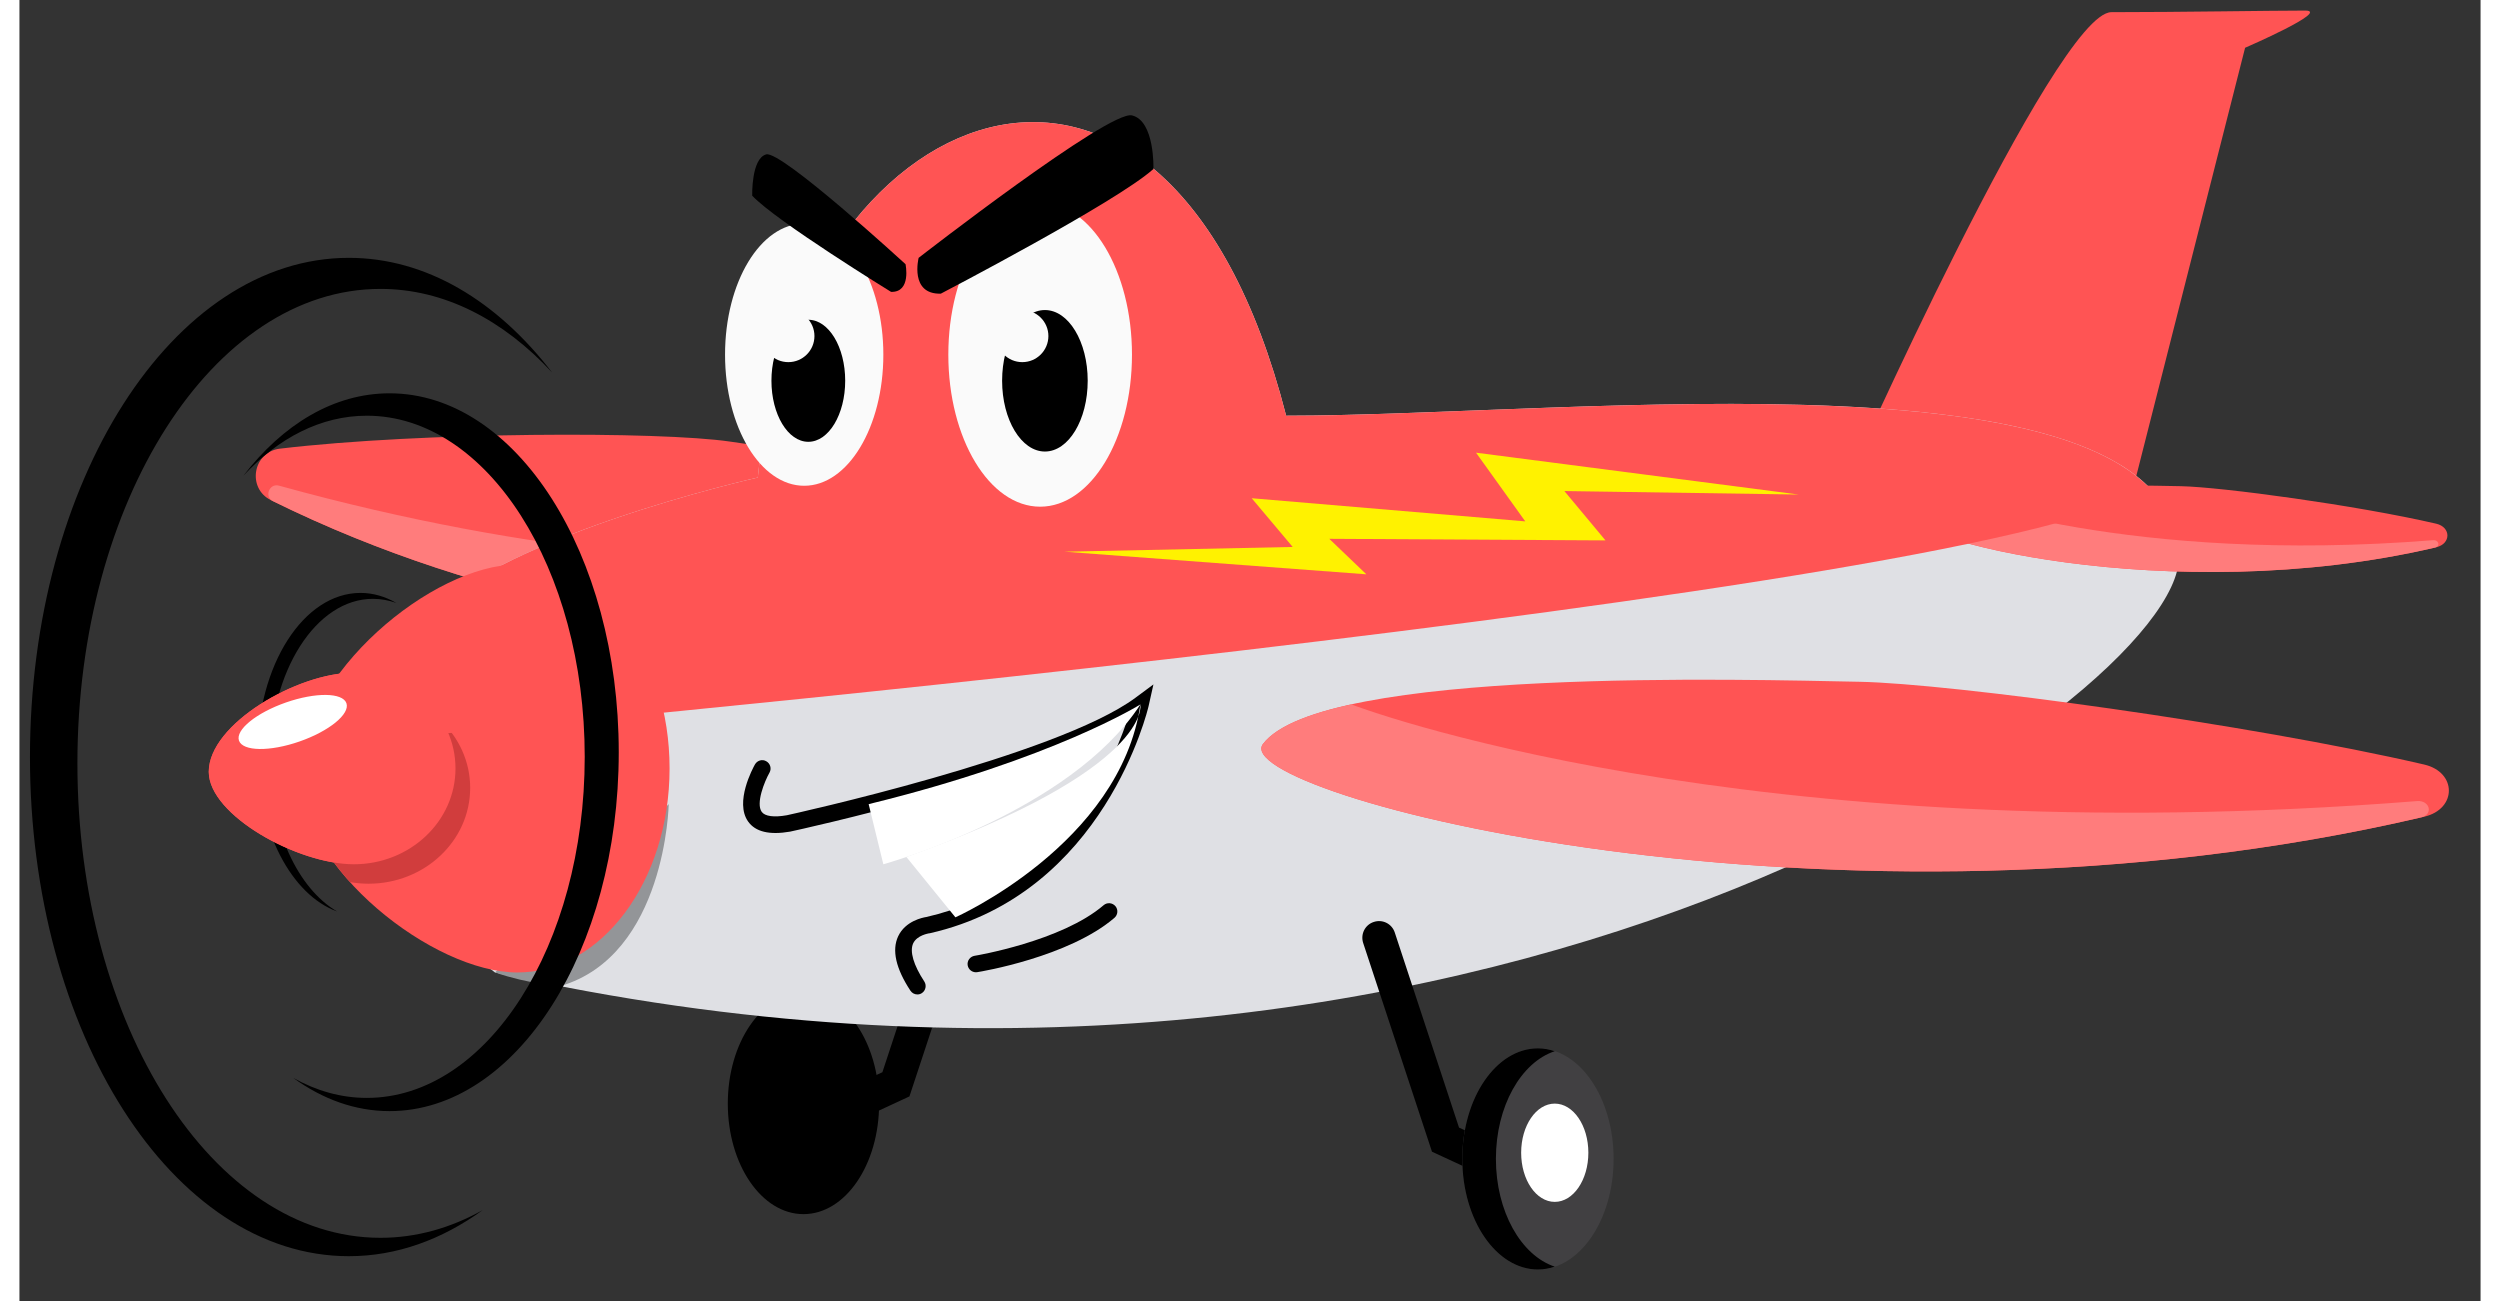 <?xml version="1.0" encoding="UTF-8" standalone="no"?>
<!DOCTYPE svg PUBLIC "-//W3C//DTD SVG 1.1//EN" "http://www.w3.org/Graphics/SVG/1.1/DTD/svg11.dtd">
<svg version="1.1" xmlns="http://www.w3.org/2000/svg" xmlns:xlink="http://www.w3.org/1999/xlink" preserveAspectRatio="xMidYMid meet" viewBox="44.684 408.109 232.91 123.137" width="228.91" height="119.14"><rect x="44.684" y="408.109" width="232.91" height="123.137" fill="#333333" stroke="none"/><defs><path d="M123.7 514.12C123.1 514.12 122.53 513.79 122.27 513.21C121.9 512.42 122.24 511.49 123.03 511.12C123.25 511.02 124.36 510.51 126.35 509.58C130 498.51 132.03 492.36 132.43 491.13C132.71 490.3 133.6 489.85 134.42 490.13C135.25 490.4 135.7 491.29 135.43 492.11C134.99 493.43 132.82 500.02 128.91 511.87C126.18 513.13 124.66 513.84 124.36 513.98C124.14 514.08 123.92 514.12 123.7 514.12" id="c2TUsXGXZ"></path><path d="M111.72 512.55C111.72 518.33 114.93 523.01 118.88 523.01C122.84 523.01 126.04 518.33 126.04 512.55C126.04 506.77 122.84 502.09 118.88 502.09C114.93 502.09 111.72 506.77 111.72 512.55" id="cctWwB2q"></path><path d="M217.46 454.04C217.46 454.04 237.4 409.26 242.66 409.26C249.04 409.26 257.85 409.11 261 409.11C263.44 409.11 255.31 412.63 255.31 412.63C254.25 416.79 245.79 450.11 244.73 454.27C244.73 454.27 215.91 456.11 217.46 454.04" id="cv8s8XHQ9"></path><path d="M154.61 463.14C156.59 468.19 109.44 475.73 68.48 455.44C66.19 454.31 66.78 450.88 69.32 450.57C82.8 448.97 105.28 448.92 111.94 449.9C120.09 451.09 151.53 455.24 154.61 463.14" id="akJapFTRc"></path><path d="M68.68 455.54C67.82 455.12 68.33 453.81 69.25 454.07C117.88 467.53 148.78 458.35 148.78 458.35C151.78 459.76 153.92 461.36 154.61 463.14C156.58 468.18 109.6 475.71 68.68 455.54" id="fBJzpIOco"></path><path d="M89.69 500.14C182.7 521.01 249.23 474.07 249.04 460.84C248.75 440.59 191.89 447.45 164.56 447.45C153.01 402.35 117.85 417.9 114.56 453.3C114.56 453.3 88.78 459.08 82.44 467.41C77.15 474.36 81.27 493.87 89.69 500.14" id="a3CJjPf7d6"></path><path d="M106.13 484.21C106.13 484.21 105.86 498.51 95.87 501.43C95.87 501.43 92.91 501.25 89.69 500.14C92.98 496.95 102.84 487.4 106.13 484.21Z" id="c2rp7XHP00"></path><path d="M106.21 480.83C106.21 491.49 99.76 500.14 91.8 500.14C83.84 500.14 71.25 490.24 71.25 481.51C71.25 471.87 83.84 461.53 91.8 461.53C99.76 461.53 106.21 470.17 106.21 480.83" id="b3SwMu2al4"></path><path d="M162.37 478.51C158.81 483.15 216.43 498.51 272.26 485.4C275.38 484.67 275.37 481.18 272.25 480.46C255.65 476.61 227.41 472.79 218.84 472.63C208.34 472.43 167.94 471.23 162.37 478.51" id="csk0s6SDW"></path><path d="M271.98 485.46C273.15 485.19 272.8 483.82 271.58 483.92C207.59 489.01 170.72 474.77 170.72 474.77C166.66 475.66 163.63 476.86 162.37 478.51C158.82 483.15 216.24 498.46 271.98 485.46" id="fhlIz6bls"></path><path d="M223.7 456.78C222.09 458.89 248.15 465.83 273.4 459.9C274.81 459.57 274.81 458 273.4 457.67C265.89 455.93 253.11 454.2 249.24 454.12C244.49 454.04 226.22 453.5 223.7 456.78" id="dJog3FLQT"></path><path d="M273.28 459.93C273.81 459.81 273.65 459.19 273.1 459.23C244.15 461.54 227.47 455.09 227.47 455.09C225.64 455.5 224.26 456.04 223.7 456.78C222.09 458.88 248.06 465.81 273.28 459.93" id="b15h5kCEAG"></path><path d="M78.85 525.25C63.01 525.25 50.17 505.15 50.17 480.35C50.17 455.55 63.01 435.45 78.85 435.45C84.88 435.45 90.48 438.38 95.1 443.37C89.88 436.58 83.17 432.51 75.86 432.51C59.19 432.51 45.68 453.66 45.68 479.75C45.68 505.84 59.19 526.99 75.86 526.99C80.38 526.99 84.67 525.42 88.52 522.63C85.5 524.32 82.24 525.25 78.85 525.25" id="bU8KPjFw"></path><path d="M68.39 480.05C68.39 471.61 72.76 464.78 78.14 464.78C78.9 464.78 79.64 464.92 80.35 465.17C79.3 464.56 78.15 464.22 76.96 464.22C71.57 464.22 67.2 471.06 67.2 479.49C67.2 486.74 70.43 492.8 74.75 494.37C71.04 492.21 68.39 486.61 68.39 480.05" id="a1XvgxoHnT"></path><path d="M85.95 480.83C85.95 485.84 81.64 489.9 76.33 489.9C71.01 489.9 62.6 485.25 62.6 481.15C62.6 476.62 71.01 471.77 76.33 471.77C81.64 471.77 85.95 475.83 85.95 480.83" id="b4GcGZeb43"></path><path d="M77.72 473.61C76.37 473.61 74.82 473.92 73.27 474.46C72.01 476.75 71.25 479.15 71.25 481.51C71.25 484.91 73.17 488.49 75.97 491.59C76.58 491.69 77.17 491.74 77.72 491.74C83.03 491.74 87.34 487.68 87.34 482.67C87.34 477.67 83.03 473.61 77.72 473.61" id="c3xlEdKRXW"></path><path d="M83.63 477.64C83.63 477.64 233.88 464.22 246.19 454.19C234.31 442.28 188.3 447.45 164.56 447.45C153.01 402.35 117.85 417.9 114.56 453.3C114.56 453.3 88.78 459.08 82.44 467.41C81.3 468.91 80.6 470.99 80.28 473.4C82.23 476.08 83.63 477.64 83.63 477.64" id="cKJNRDWeo"></path><path d="M126.44 441.67C126.44 448.53 123.09 454.08 118.95 454.08C114.81 454.08 111.46 448.53 111.46 441.67C111.46 434.82 114.81 429.27 118.95 429.27C123.09 429.27 126.44 434.82 126.44 441.67" id="a5UatDAGvO"></path><path d="M122.83 444.14C122.83 447.33 121.27 449.92 119.34 449.92C117.41 449.92 115.85 447.33 115.85 444.14C115.85 440.95 117.41 438.37 119.34 438.37C121.27 438.37 122.83 440.95 122.83 444.14" id="b1UrfNAi31"></path><path d="M149.97 441.67C149.97 449.62 146.08 456.06 141.28 456.06C136.48 456.06 132.59 449.62 132.59 441.67C132.59 433.73 136.48 427.29 141.28 427.29C146.08 427.29 149.97 433.73 149.97 441.67" id="j4oSjHVz0b"></path><path d="M145.78 444.14C145.78 447.84 143.97 450.84 141.73 450.84C139.5 450.84 137.68 447.84 137.68 444.14C137.68 440.44 139.5 437.45 141.73 437.45C143.97 437.45 145.78 440.44 145.78 444.14" id="bfxwUmfxa"></path><path d="M142.06 439.91C142.06 441.28 140.95 442.38 139.59 442.38C138.23 442.38 137.12 441.28 137.12 439.91C137.12 438.55 138.23 437.45 139.59 437.45C140.95 437.45 142.06 438.55 142.06 439.91" id="a23ZqxQjvJ"></path><path d="M119.92 439.91C119.92 441.28 118.81 442.38 117.45 442.38C116.08 442.38 114.98 441.28 114.98 439.91C114.98 438.55 116.08 437.45 117.45 437.45C118.81 437.45 119.92 438.55 119.92 439.91" id="a2mszE8udf"></path><path d="M77.56 512.01C88.95 512.01 98.18 497.56 98.18 479.73C98.18 461.9 88.95 447.45 77.56 447.45C73.22 447.45 69.19 449.55 65.87 453.14C69.62 448.26 74.45 445.33 79.71 445.33C91.69 445.33 101.4 460.54 101.4 479.3C101.4 498.05 91.69 513.26 79.71 513.26C76.45 513.26 73.37 512.13 70.6 510.12C72.78 511.34 75.12 512.01 77.56 512.01" id="d1uvvqVsCQ"></path><path d="M131.88 435.9C131.88 435.9 148.5 427.25 152 424.1C152 424.1 152.15 419.55 149.97 419.03C147.8 418.5 129.78 432.51 129.78 432.51C129.78 432.51 128.9 435.98 131.88 435.9" id="d2OSwWASM7"></path><path d="M127.17 435.73C127.17 435.73 116.32 429.06 114.03 426.63C114.03 426.63 113.93 423.12 115.35 422.72C116.77 422.31 128.54 433.11 128.54 433.11C128.54 433.11 129.11 435.79 127.17 435.73" id="d8B128s5V"></path><path d="M129.66 502.22C129.4 502.22 129.15 502.09 129 501.86C127.62 499.76 127.23 498.03 127.84 496.72C128.53 495.25 130.19 494.94 130.51 494.89C142.83 492.09 147.84 481.13 149.41 476.58C140.18 481.86 118.6 486.6 117.62 486.81C115.66 487.15 114.33 486.83 113.64 485.85C112.35 484.02 114.09 480.81 114.29 480.45C114.51 480.07 114.99 479.93 115.36 480.15C115.74 480.36 115.88 480.84 115.67 481.22C115.18 482.09 114.36 484.14 114.93 484.94C115.23 485.36 116.08 485.48 117.31 485.26C117.53 485.21 142.83 479.67 150.3 474.14C150.42 474.05 150.98 473.63 152 472.88C151.73 474.12 151.57 474.8 151.54 474.94C151.5 475.12 147.39 492.69 130.83 496.43C130.82 496.43 130.75 496.44 130.74 496.44C130.74 496.45 129.63 496.6 129.26 497.39C128.92 498.15 129.29 499.43 130.32 501C130.55 501.36 130.45 501.85 130.09 502.09C129.96 502.18 129.81 502.22 129.66 502.22" id="ao17NNELb"></path><path d="M125.05 484.21C125.89 487.62 126.35 489.52 126.44 489.9C126.44 489.9 144.12 485.02 150.77 474.77C150.77 474.77 142.55 479.93 125.05 484.21" id="c1l5ftEpxa"></path><path d="M128.62 489.21C131.41 492.64 132.95 494.54 133.26 494.92C133.26 494.92 148.85 487.99 150.77 474.77C150.77 474.77 151.96 480.84 128.62 489.21" id="a1JbHKIcek"></path><path d="M135.2 500.12C134.82 500.12 134.49 499.85 134.42 499.46C134.35 499.03 134.65 498.63 135.08 498.56C135.16 498.55 143.31 497.19 147.29 493.77C147.62 493.49 148.11 493.53 148.4 493.86C148.68 494.19 148.64 494.68 148.31 494.97C143.99 498.67 135.68 500.06 135.33 500.11C135.28 500.12 135.24 500.12 135.2 500.12" id="h1cVGcX0oj"></path><path d="M85.95 480.83C85.95 485.84 81.64 489.9 76.33 489.9C71.01 489.9 62.6 485.25 62.6 481.15C62.6 476.62 71.01 471.77 76.33 471.77C81.64 471.77 85.95 475.83 85.95 480.83" id="d1amqZvuaN"></path><path d="M75.63 474.66C75.98 475.68 74 477.3 71.19 478.28C68.38 479.26 65.82 479.22 65.46 478.2C65.11 477.18 67.1 475.57 69.9 474.59C72.71 473.61 75.27 473.64 75.63 474.66" id="d9IJkXBk"></path><path d="M183.58 519.36C183.36 519.36 183.13 519.31 182.92 519.21C182.61 519.07 181.09 518.37 178.36 517.1C174.45 505.25 172.28 498.66 171.85 497.35C171.58 496.52 172.02 495.63 172.85 495.36C173.68 495.08 174.57 495.53 174.84 496.36C175.24 497.59 177.27 503.74 180.92 514.82C182.91 515.74 184.02 516.25 184.24 516.35C185.03 516.72 185.37 517.65 185.01 518.44C184.74 519.02 184.17 519.36 183.58 519.36" id="a26x4pUpUP"></path><path d="M195.55 517.78C195.55 523.56 192.34 528.25 188.39 528.25C184.44 528.25 181.23 523.56 181.23 517.78C181.23 512 184.44 507.32 188.39 507.32C192.34 507.32 195.55 512 195.55 517.78" id="a50YdmtzJL"></path><path d="M184.41 517.78C184.41 512.8 186.79 508.64 189.98 507.59C189.47 507.42 188.94 507.32 188.39 507.32C184.44 507.32 181.23 512 181.23 517.78C181.23 523.56 184.44 528.25 188.39 528.25C188.94 528.25 189.47 528.15 189.98 527.98C186.79 526.92 184.41 522.76 184.41 517.78" id="e3Jvg0vwy8"></path><path d="M193.16 517.2C193.16 519.77 191.74 521.85 189.98 521.85C188.22 521.85 186.8 519.77 186.8 517.2C186.8 514.63 188.22 512.55 189.98 512.55C191.74 512.55 193.16 514.63 193.16 517.2" id="a39i4BaWur"></path><path d="M143.6 460.32L172.15 462.46L168.64 459.1L194.78 459.25L190.89 454.58L213.06 454.91L182.53 450.95L187.19 457.45L161.3 455.26L165.18 459.87L143.6 460.32Z" id="b89e865li"></path></defs><g><g><use xlink:href="#c2TUsXGXZ" opacity="1" fill="#000000" fill-opacity="1"></use><g><use xlink:href="#c2TUsXGXZ" opacity="1" fill-opacity="0" stroke="#000000" stroke-width="1" stroke-opacity="0"></use></g></g><g><use xlink:href="#cctWwB2q" opacity="1" fill="#000000" fill-opacity="1"></use><g><use xlink:href="#cctWwB2q" opacity="1" fill-opacity="0" stroke="#000000" stroke-width="1" stroke-opacity="0"></use></g></g><g><use xlink:href="#cv8s8XHQ9" opacity="1" fill="#ff5454" fill-opacity="1"></use><g><use xlink:href="#cv8s8XHQ9" opacity="1" fill-opacity="0" stroke="#000000" stroke-width="1" stroke-opacity="0"></use></g></g><g><use xlink:href="#akJapFTRc" opacity="1" fill="#ff5454" fill-opacity="1"></use><g><use xlink:href="#akJapFTRc" opacity="1" fill-opacity="0" stroke="#000000" stroke-width="1" stroke-opacity="0"></use></g></g><g><use xlink:href="#fBJzpIOco" opacity="1" fill="#ff7c7c" fill-opacity="1"></use><g><use xlink:href="#fBJzpIOco" opacity="1" fill-opacity="0" stroke="#000000" stroke-width="1" stroke-opacity="0"></use></g></g><g><use xlink:href="#a3CJjPf7d6" opacity="1" fill="#dfe0e4" fill-opacity="1"></use><g><use xlink:href="#a3CJjPf7d6" opacity="1" fill-opacity="0" stroke="#000000" stroke-width="1" stroke-opacity="0"></use></g></g><g><use xlink:href="#c2rp7XHP00" opacity="1" fill="#939598" fill-opacity="1"></use><g><use xlink:href="#c2rp7XHP00" opacity="1" fill-opacity="0" stroke="#000000" stroke-width="1" stroke-opacity="0"></use></g></g><g><use xlink:href="#b3SwMu2al4" opacity="1" fill="#ff5454" fill-opacity="1"></use><g><use xlink:href="#b3SwMu2al4" opacity="1" fill-opacity="0" stroke="#000000" stroke-width="1" stroke-opacity="0"></use></g></g><g><use xlink:href="#csk0s6SDW" opacity="1" fill="#ff5454" fill-opacity="1"></use><g><use xlink:href="#csk0s6SDW" opacity="1" fill-opacity="0" stroke="#000000" stroke-width="1" stroke-opacity="0"></use></g></g><g><use xlink:href="#fhlIz6bls" opacity="1" fill="#ff7c7c" fill-opacity="1"></use><g><use xlink:href="#fhlIz6bls" opacity="1" fill-opacity="0" stroke="#000000" stroke-width="1" stroke-opacity="0"></use></g></g><g><use xlink:href="#dJog3FLQT" opacity="1" fill="#ff5454" fill-opacity="1"></use><g><use xlink:href="#dJog3FLQT" opacity="1" fill-opacity="0" stroke="#000000" stroke-width="1" stroke-opacity="0"></use></g></g><g><use xlink:href="#b15h5kCEAG" opacity="1" fill="#ff7c7c" fill-opacity="1"></use><g><use xlink:href="#b15h5kCEAG" opacity="1" fill-opacity="0" stroke="#000000" stroke-width="1" stroke-opacity="0"></use></g></g><g><use xlink:href="#bU8KPjFw" opacity="1" fill="#000000" fill-opacity="1"></use><g><use xlink:href="#bU8KPjFw" opacity="1" fill-opacity="0" stroke="#000000" stroke-width="1" stroke-opacity="0"></use></g></g><g><use xlink:href="#a1XvgxoHnT" opacity="1" fill="#000000" fill-opacity="1"></use><g><use xlink:href="#a1XvgxoHnT" opacity="1" fill-opacity="0" stroke="#000000" stroke-width="1" stroke-opacity="0"></use></g></g><g><use xlink:href="#b4GcGZeb43" opacity="1" fill="#ff5454" fill-opacity="1"></use><g><use xlink:href="#b4GcGZeb43" opacity="1" fill-opacity="0" stroke="#000000" stroke-width="1" stroke-opacity="0"></use></g></g><g><use xlink:href="#c3xlEdKRXW" opacity="1" fill="#d13d3d" fill-opacity="1"></use><g><use xlink:href="#c3xlEdKRXW" opacity="1" fill-opacity="0" stroke="#000000" stroke-width="1" stroke-opacity="0"></use></g></g><g><use xlink:href="#cKJNRDWeo" opacity="1" fill="#ff5454" fill-opacity="1"></use><g><use xlink:href="#cKJNRDWeo" opacity="1" fill-opacity="0" stroke="#000000" stroke-width="1" stroke-opacity="0"></use></g></g><g><use xlink:href="#a5UatDAGvO" opacity="1" fill="#fafafa" fill-opacity="1"></use><g><use xlink:href="#a5UatDAGvO" opacity="1" fill-opacity="0" stroke="#000000" stroke-width="1" stroke-opacity="0"></use></g></g><g><use xlink:href="#b1UrfNAi31" opacity="1" fill="#000000" fill-opacity="1"></use><g><use xlink:href="#b1UrfNAi31" opacity="1" fill-opacity="0" stroke="#000000" stroke-width="1" stroke-opacity="0"></use></g></g><g><use xlink:href="#j4oSjHVz0b" opacity="1" fill="#fafafa" fill-opacity="1"></use><g><use xlink:href="#j4oSjHVz0b" opacity="1" fill-opacity="0" stroke="#000000" stroke-width="1" stroke-opacity="0"></use></g></g><g><use xlink:href="#bfxwUmfxa" opacity="1" fill="#000000" fill-opacity="1"></use><g><use xlink:href="#bfxwUmfxa" opacity="1" fill-opacity="0" stroke="#000000" stroke-width="1" stroke-opacity="0"></use></g></g><g><use xlink:href="#a23ZqxQjvJ" opacity="1" fill="#fafafa" fill-opacity="1"></use><g><use xlink:href="#a23ZqxQjvJ" opacity="1" fill-opacity="0" stroke="#000000" stroke-width="1" stroke-opacity="0"></use></g></g><g><use xlink:href="#a2mszE8udf" opacity="1" fill="#fafafa" fill-opacity="1"></use><g><use xlink:href="#a2mszE8udf" opacity="1" fill-opacity="0" stroke="#000000" stroke-width="1" stroke-opacity="0"></use></g></g><g><use xlink:href="#d1uvvqVsCQ" opacity="1" fill="#000000" fill-opacity="1"></use><g><use xlink:href="#d1uvvqVsCQ" opacity="1" fill-opacity="0" stroke="#000000" stroke-width="1" stroke-opacity="0"></use></g></g><g><use xlink:href="#d2OSwWASM7" opacity="1" fill="#000000" fill-opacity="1"></use><g><use xlink:href="#d2OSwWASM7" opacity="1" fill-opacity="0" stroke="#000000" stroke-width="1" stroke-opacity="0"></use></g></g><g><use xlink:href="#d8B128s5V" opacity="1" fill="#000000" fill-opacity="1"></use><g><use xlink:href="#d8B128s5V" opacity="1" fill-opacity="0" stroke="#000000" stroke-width="1" stroke-opacity="0"></use></g></g><g><use xlink:href="#ao17NNELb" opacity="1" fill="#000000" fill-opacity="1"></use><g><use xlink:href="#ao17NNELb" opacity="1" fill-opacity="0" stroke="#000000" stroke-width="1" stroke-opacity="0"></use></g></g><g><use xlink:href="#c1l5ftEpxa" opacity="1" fill="#ffffff" fill-opacity="1"></use><g><use xlink:href="#c1l5ftEpxa" opacity="1" fill-opacity="0" stroke="#000000" stroke-width="1" stroke-opacity="0"></use></g></g><g><use xlink:href="#a1JbHKIcek" opacity="1" fill="#ffffff" fill-opacity="1"></use><g><use xlink:href="#a1JbHKIcek" opacity="1" fill-opacity="0" stroke="#000000" stroke-width="1" stroke-opacity="0"></use></g></g><g><use xlink:href="#h1cVGcX0oj" opacity="1" fill="#000000" fill-opacity="1"></use><g><use xlink:href="#h1cVGcX0oj" opacity="1" fill-opacity="0" stroke="#000000" stroke-width="1" stroke-opacity="0"></use></g></g><g><use xlink:href="#d1amqZvuaN" opacity="1" fill="#ff5454" fill-opacity="1"></use><g><use xlink:href="#d1amqZvuaN" opacity="1" fill-opacity="0" stroke="#000000" stroke-width="1" stroke-opacity="0"></use></g></g><g><use xlink:href="#d9IJkXBk" opacity="1" fill="#ffffff" fill-opacity="1"></use><g><use xlink:href="#d9IJkXBk" opacity="1" fill-opacity="0" stroke="#000000" stroke-width="1" stroke-opacity="0"></use></g></g><g><use xlink:href="#a26x4pUpUP" opacity="1" fill="#000000" fill-opacity="1"></use><g><use xlink:href="#a26x4pUpUP" opacity="1" fill-opacity="0" stroke="#000000" stroke-width="1" stroke-opacity="0"></use></g></g><g><use xlink:href="#a50YdmtzJL" opacity="1" fill="#414042" fill-opacity="1"></use><g><use xlink:href="#a50YdmtzJL" opacity="1" fill-opacity="0" stroke="#000000" stroke-width="1" stroke-opacity="0"></use></g></g><g><use xlink:href="#e3Jvg0vwy8" opacity="1" fill="#000000" fill-opacity="1"></use><g><use xlink:href="#e3Jvg0vwy8" opacity="1" fill-opacity="0" stroke="#000000" stroke-width="1" stroke-opacity="0"></use></g></g><g><use xlink:href="#a39i4BaWur" opacity="1" fill="#ffffff" fill-opacity="1"></use><g><use xlink:href="#a39i4BaWur" opacity="1" fill-opacity="0" stroke="#000000" stroke-width="1" stroke-opacity="0"></use></g></g><g><use xlink:href="#b89e865li" opacity="1" fill="#fff200" fill-opacity="1"></use><g><use xlink:href="#b89e865li" opacity="1" fill-opacity="0" stroke="#000000" stroke-width="1" stroke-opacity="0"></use></g></g></g></svg>